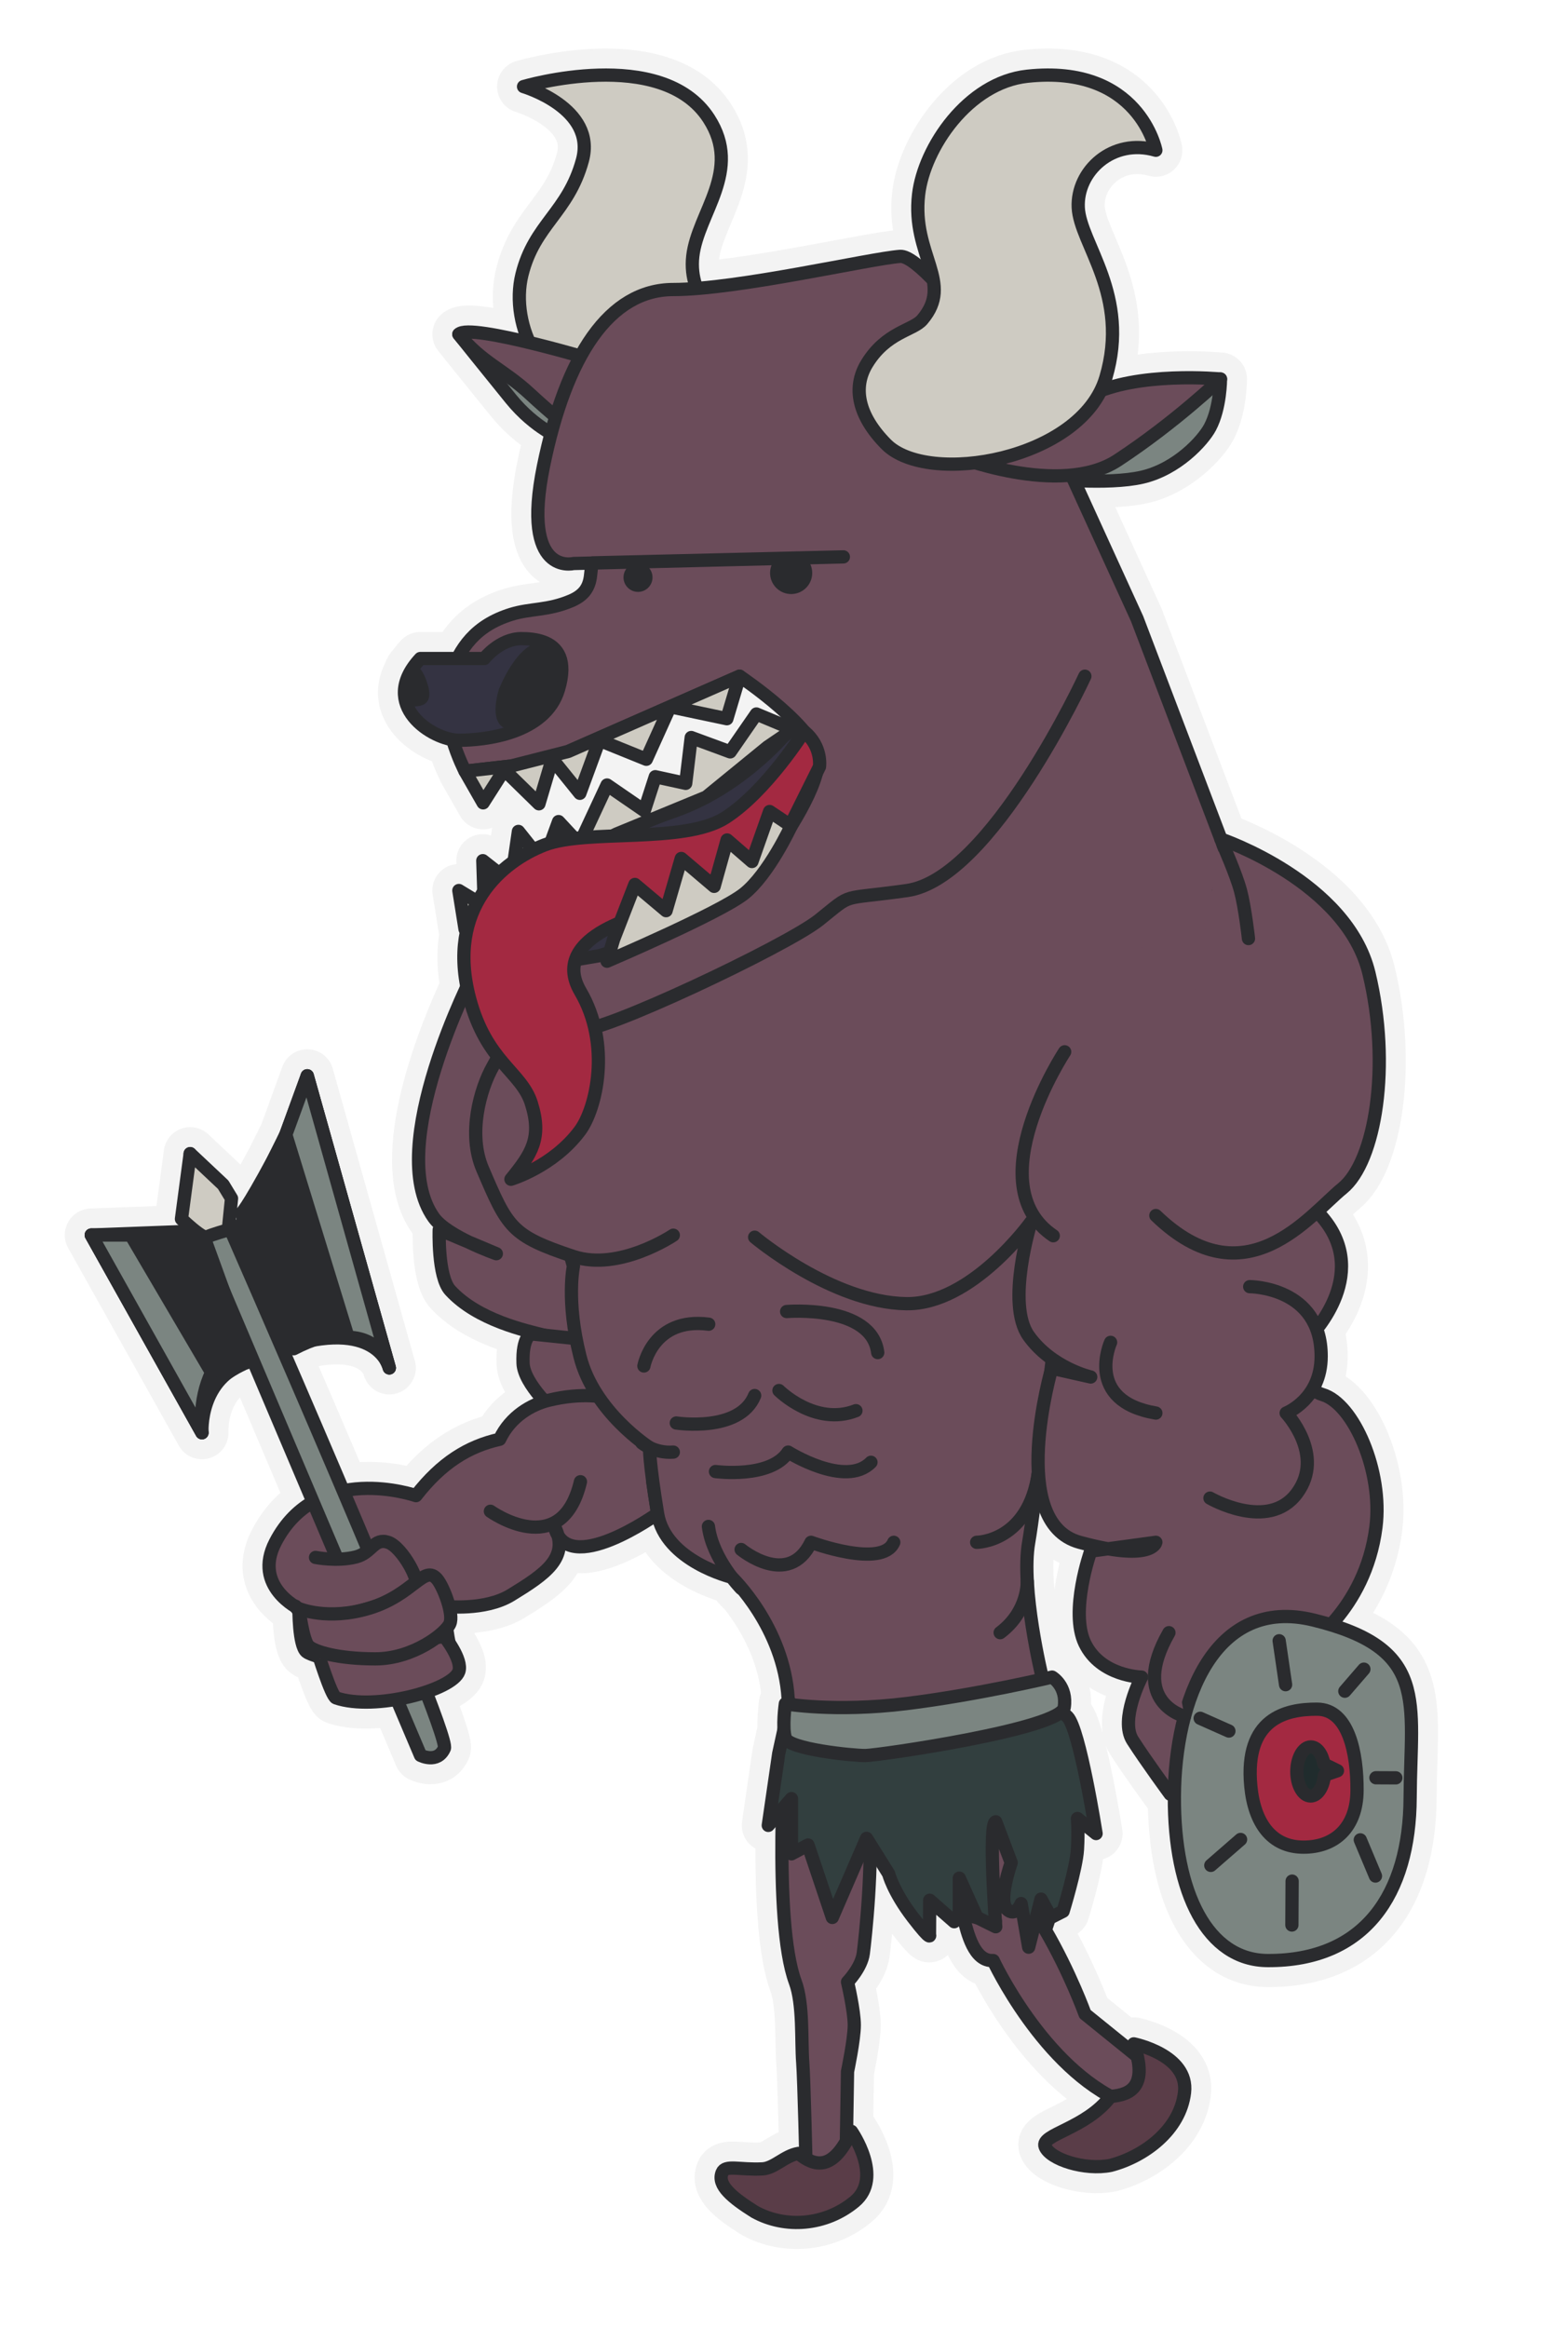 <?xml version="1.0" encoding="utf-8"?>
<!-- Generator: Adobe Illustrator 16.0.0, SVG Export Plug-In . SVG Version: 6.00 Build 0)  -->
<!DOCTYPE svg PUBLIC "-//W3C//DTD SVG 1.1//EN" "http://www.w3.org/Graphics/SVG/1.1/DTD/svg11.dtd">
<svg version="1.1" id="Layer_1" xmlns="http://www.w3.org/2000/svg" xmlns:xlink="http://www.w3.org/1999/xlink" x="0px" y="0px"
	 width="236.667px" height="351.167px" viewBox="0 0 236.667 351.167" enable-background="new 0 0 236.667 351.167"
	 xml:space="preserve">
<g>
	
		<path fill="#6B4C5A" stroke="#F3F3F3" stroke-width="8" stroke-linecap="round" stroke-linejoin="round" stroke-miterlimit="10" d="
		M44.108,202.916C44.108,202.916,44.108,202.916,44.108,202.916l0.218,0.563c1.066-0.555,2.054-0.982,2.974-1.31
		c7.864-1.389,10.425,1.909,11.176,3.455c0.202,0.449,0.285,0.747,0.285,0.747s-0.012-0.05-0.038-0.134l-12.348-43.938l-3.237,8.882
		l-1.925,3.863c0,0-0.001,0.001-0.001,0.001c-4.114,7.635-4.778,7.988-4.778,7.988l0.348,0.902l-0.492,0.989L44.108,202.916z"/>
	
		<path fill="#6B4C5A" stroke="#F3F3F3" stroke-width="8" stroke-linecap="round" stroke-linejoin="round" stroke-miterlimit="10" d="
		M200.867,245.127c2.711-2.943,5.92-7.769,6.809-14.737c1.074-8.438-3.383-18.611-8.05-19.994c-0.622-0.184-1.102-0.483-1.479-0.853
		c0.729-1.247,1.266-2.862,1.266-4.929c0-1.609-0.256-2.97-0.684-4.124c2.175-2.713,7.195-10.509,0.062-17.714
		c1.485-1.348,2.769-2.627,3.836-3.496c5-4.065,7.333-18.601,4-32.44c-3.333-13.838-22.349-20.256-22.35-20.256l-12.65-33.238
		l-9.525-20.853c3.117,0.154,7.345,0.182,10.312-0.508c5.25-1.222,9.147-5.5,10.214-7.497c1.589-2.975,1.589-7.308,1.589-7.308
		s-10.78-1.039-18.09,1.764c0.312-0.627,0.58-1.276,0.781-1.954c3.709-12.51-3.911-20.218-4.161-25.692s5.167-10.535,11.714-8.631
		c0,0-2.525-12.992-19.406-11.166c-8.951,0.968-15.588,10.788-16.405,17.849c-0.667,5.764,1.623,9.514,2.221,12.908
		c-2.154-2.228-3.96-3.654-5.009-3.578c-4.063,0.296-20.33,4.019-30.681,4.838c-0.525-1.381-0.825-3.003-0.612-4.866
		c0.744-6.536,7.526-12.886,2.416-20.779c-7.127-11.004-27.96-4.812-27.96-4.812s11.04,3.247,8.883,11.132
		c-2.157,7.886-7.25,9.64-9.129,17.256c-0.798,3.232-0.355,7.012,1.118,10.228c-4.945-1.195-9.853-2.107-10.637-1.249
		c0,0,4.201,5.25,7.861,9.75c2.215,2.724,4.558,4.343,6.065,5.201c-0.42,1.583-0.809,3.236-1.161,4.965
		c-3.397,16.667,4.529,14.667,4.529,14.667l2.853-0.07c-0.483,1.574,0.321,4.203-3.196,5.695c-3.535,1.5-6.125,1.135-9.045,2.042
		c-4.232,1.314-6.58,3.667-8.12,6.667h-5.598c-0.409,0.439-0.759,0.873-1.056,1.298c-0.209,0.153-0.4,0.442-0.556,0.917
		c-0.959,1.803-0.97,3.451-0.412,4.871l0,0l0,0c1.108,2.826,4.438,4.741,6.892,5.159c0.826,2.748,1.877,4.755,1.877,4.755
		l6.928-0.781l0,0l-6.928,0.781l2.73,4.776l3.178-4.984l5.244,5.127l2.006-6.752l4.172,5.167l2.938-8l7.092,2.869l3.584-7.928
		l8.574,1.81l1.917-6.417c0,0,4.97,3.331,8.492,6.958c-0.218,0.271-0.471,0.576-0.761,0.914l-5.191-2.17l-3.957,5.715l-5.88-2.167
		l-0.833,6.917l-4.589-1l-1.656,5.117l-5.625-3.867l-3.714,7.961c-0.415,0.036-0.825,0.074-1.223,0.119l-2.381-2.563l-1.184,3.229
		c-0.323,0.093-0.647,0.185-0.937,0.296c-0.558,0.215-1.134,0.468-1.716,0.756l-2.227-2.799l-0.657,4.518
		c-0.769,0.545-1.522,1.157-2.238,1.842l-2.478-1.947l0.15,4.665c-0.341,0.491-0.66,1.007-0.955,1.549l-2.811-1.709l0.934,5.833
		H70.5c-0.589,2.499-0.672,5.383-0.023,8.686c-2.97,6.337-11.3,25.977-5.018,34.814c0.988,1.391,3.229,2.709,5.28,3.703l-4.446-1.87
		c0,0-0.256,7.078,1.666,9.167c3.999,4.346,10.952,5.973,14.204,6.761l-2.007-0.209c0,0-1.362,0.495-1.209,4.448
		c0.073,1.899,1.845,4.2,3.262,5.75c-2.45,0.748-5.278,2.492-6.797,5.709c-4.76,1.06-8.791,3.568-12.625,8.5
		c0,0-5.339-1.86-10.982-0.731c-7.372-17.344-15.088-34.994-17.279-39.996l0.42-4.108l-1.262-2.077l-4.98-4.682l-1.314,9.854
		c0,0,1.076,1.032,2.104,1.832l-15.717,0.592l16.708,29.828c0,0-0.372-5.973,4.154-9.234c0.558-0.355,1.172-0.708,1.864-1.052
		c0.355-0.152,0.72-0.299,1.119-0.42l-3.895-10.728l13.522,31.872c-2.173,1.242-4.179,3.165-5.691,6.092
		c-2.905,5.621,1.632,8.875,3.121,9.755c0.111,0.21,0.262,0.395,0.448,0.555c0.01,1.163,0.117,5.331,1.119,6.19
		c0.273,0.234,0.998,0.505,1.933,0.783c0.593,1.853,1.978,5.999,2.55,6.194c2.436,0.832,5.886,0.768,9.154,0.208l3.588,8.457
		c0,0,2.551,1.311,3.6-1.065c0.199-0.452-0.878-3.638-2.751-8.495c2.609-0.876,4.573-2.015,4.938-3.105
		c0.398-1.189-0.691-3.117-1.465-4.276c-0.157-0.732-0.279-1.499-0.373-2.225c0.225-0.261,0.388-0.497,0.473-0.688
		c0.251-0.566,0.16-1.532-0.098-2.568c1.678,0.103,6.188,0.167,9.334-1.76c4.627-2.833,8.148-5.174,7.068-9.026
		c3.1,5.339,15.054-3.267,15.054-3.267c1.175,7.185,11.188,9.603,11.188,9.603s0.003,0.003,0.004,0.003
		c0.801,1.052,1.42,1.685,1.42,1.685l-0.186-0.353c2.244,2.611,6.798,8.856,7.281,17c0.017,0.277,0.246,0.583,0.625,0.905
		c-0.671-0.084-1.047-0.148-1.047-0.148s-0.316,2.221-0.191,3.967l-0.031,0.003l-0.777,3.546l-1.576,10.829l2.142-2.475
		c-0.233,8.776-0.103,20.599,1.935,26.1c1.25,3.375,0.873,8.904,1.125,12.125c0.156,1.999,0.386,10.909,0.475,14.53
		c-0.383-0.225-0.759-0.492-1.127-0.792c-2.079,0.339-3.625,2.243-5.432,2.334c-3.471,0.174-5.584-0.668-6.082,0.554
		c-0.785,1.921,1.557,3.806,4.908,5.917c4.613,2.552,10.705,2.103,15.095-1.542s-0.49-10.592-0.49-10.592
		c-0.253,0.55-0.506,1.026-0.759,1.468l0.171-10.501c0,0,1.021-4.833,1.021-7c0-2.167-1.021-6.5-1.021-6.5s2.101-2.167,2.38-4.333
		c0.226-1.737,1.078-9.366,1.047-16.446l2.778,4.446c0,0,0.667,2.688,3.667,6.594s2.5,2.572,2.5,2.572l0.031-5.167l3.696,3.242
		l0.772-1.242v-0.97c0.274,0.372,0.557,0.698,0.846,0.97c0.068,0.063,0.186,0.128,0.336,0.192c-0.396,0.015-0.635,0.126-0.563,0.402
		c0.615,2.333,1.58,6.673,4.5,6.506c0,0,6.777,14.594,17.719,20.494c-0.001,0-0.002,0-0.002,0
		c-3.717,4.906-10.615,5.704-9.883,7.573c0.756,1.932,6,3.615,9.883,2.833c5.102-1.333,10.489-5.333,11.156-11
		c0.666-5.667-7.659-7.333-7.659-7.333c0.279,0.817,0.478,1.548,0.61,2.208l-0.13-0.375l-7.837-6.333c0,0-2.232-6.208-5.992-12.667
		c0,0,0.327-0.883,0.694-2.188l0.153,0.283l1.834-0.928c0,0,2-6.5,2.167-9.333c0.167-2.833,0-4.667,0-4.667l2.812,2.274
		c0,0-2.479-15.774-4.312-17.608c-0.268-0.268-0.622-0.496-1.023-0.697c0.297-0.239,0.487-0.477,0.523-0.71
		c0.5-3.241-1.833-4.593-1.833-4.593s-0.604,0.144-1.658,0.38l0.158-0.38c0,0-3.256-13.375-2.029-20.333
		c0.316-1.793,0.875-5.949,1.465-10.557c0.277,4.904,1.826,9.355,6.23,10.557c1.66,0.453,3.076,0.767,4.293,0.977l-2.626,0.356
		c0,0-3.214,9.067-0.881,13.917c2.396,4.979,8.548,5.083,8.548,5.083s-3.334,6.425-1.334,9.546c2,3.121,5.667,8.121,5.667,8.121
		l0.641-0.379c-0.005,0.244-0.012,0.487-0.013,0.73c-0.068,14.571,5.025,24.705,14.084,24.749
		c14.674,0.069,21.435-10.01,21.502-24.581C212.905,257.401,215.441,249.552,200.867,245.127z M30.471,187.431l-0.424-1.293
		c0.02,0.013,0.038,0.026,0.058,0.039l0.536,1.265L30.471,187.431z M123.223,116.608c-0.18,0.68-0.422,1.392-0.723,2.133
		c0.032-0.278,0.048-0.55,0.071-0.825L123.223,116.608z M85.789,113.36l-0.002,0l7.468-3.279L85.789,113.36z M115.87,112.681
		l2.542-1.726c-2.436,2.667-6.47,6.453-11.813,9.292L115.87,112.681z M106.588,120.252c-1.548,0.822-3.201,1.566-4.962,2.178
		c-0.921,0.32-1.837,0.653-2.743,0.997L106.588,120.252z M93.1,125.809c-0.015,0.006-0.029,0.013-0.043,0.019l0.019-0.009
		L93.1,125.809z M98.527,223.538L98.527,223.538c0.001,0.006,0.002,0.013,0.003,0.019L98.527,223.538z M158.749,206.416
		c0,0-0.057,0.195-0.149,0.542c0.094-0.777,0.172-1.429,0.23-1.927c2.921,2.056,5.796,2.708,5.796,2.708L158.749,206.416z"/>
</g>
<path fill="#CECBC2" stroke="#2A2B2E" stroke-width="2" stroke-linecap="round" stroke-linejoin="round" stroke-miterlimit="10" d="
	M109.282,48.884c0,0-5.462-3.695-4.716-10.231c0.744-6.536,7.526-12.886,2.416-20.779c-7.127-11.004-27.96-4.812-27.96-4.812
	s11.04,3.247,8.883,11.132c-2.157,7.886-7.25,9.64-9.129,17.256c-1.88,7.616,3.103,18.278,12.317,17.423
	c9.215-0.856,18.741-6.119,18.741-6.119L109.282,48.884z"/>
<path fill="#343342" stroke="#2A2B2E" stroke-width="2" stroke-linecap="round" stroke-linejoin="round" stroke-miterlimit="10" d="
	M121.078,107.716c0,0-7.268,10.483-19.452,14.714c-14.159,4.917-27.017,12.822-28.1,17.087c-2.067,8.142,19.045,4.83,19.045,4.83
	s18.392-6.851,21.333-9.183C123.33,127.69,124.169,113.522,121.078,107.716z"/>
<path fill="#7B8581" stroke="#2A2B2E" stroke-width="2" stroke-linecap="round" stroke-linejoin="round" stroke-miterlimit="10" d="
	M69.258,50.431c0,0,8.929,0.25,9.44,2.5c0.511,2.25,3.325,4.061,3.325,4.061s-1.564,4.939,4.186,5.439l-1.408,3.75
	c0,0-4.021-1.5-7.682-6S69.258,50.431,69.258,50.431z"/>
<path fill="#7B8581" stroke="#2A2B2E" stroke-width="2" stroke-linecap="round" stroke-linejoin="round" stroke-miterlimit="10" d="
	M157.959,72.181c0,0,9.203,1.027,14.453-0.195s9.147-5.5,10.214-7.497c1.589-2.975,1.589-7.308,1.589-7.308l-26.256,11.25V72.181z"
	/>
<path fill="#6B4C5A" stroke="#2A2B2E" stroke-width="2" stroke-linecap="round" stroke-linejoin="round" stroke-miterlimit="10" d="
	M90.909,54.681c0,0-19.997-6.06-21.651-4.25c3.395,4.226,6.723,5.296,10.674,8.952c3.186,2.946,6.277,5.464,6.277,5.464
	L90.909,54.681z"/>
<path fill="#6B4C5A" stroke="#2A2B2E" stroke-width="2" stroke-linecap="round" stroke-linejoin="round" stroke-miterlimit="10" d="
	M138.264,266.347c0,0,2.766,18,7.375,22.333c0.579,0.544,4.594,1.138,4.594,1.138s-5.127-1.711-4.82-0.544
	c0.615,2.333,1.58,6.673,4.5,6.506c0,0,7.533,16.236,19.541,21.383l3.536-2.983l-1.383-4l-7.837-6.333c0,0-2.232-6.208-5.992-12.667
	c0,0,2.612-7,1.383-11s-5.07-19.667-5.07-19.667s-15.826,0.167-15.826,3C138.264,266.347,138.264,266.347,138.264,266.347z"/>
<path fill="#6B4C5A" stroke="#2A2B2E" stroke-width="2" stroke-linecap="round" stroke-linejoin="round" stroke-miterlimit="10" d="
	M118.605,262.181c0,0-2.021,27.508,1.432,36.833c1.25,3.375,0.873,8.904,1.125,12.125c0.197,2.523,0.512,16.071,0.512,16.071
	l6.02-0.667l0.228-14.03c0,0,1.021-4.833,1.021-7c0-2.167-1.021-6.5-1.021-6.5s2.101-2.167,2.38-4.333
	c0.281-2.167,1.541-13.5,0.841-21.5s-0.841-9.167-1.54-8.333C128.901,265.681,118.605,262.181,118.605,262.181z"/>
<path fill="#6B4C5A" stroke="#2A2B2E" stroke-width="2" stroke-linecap="round" stroke-linejoin="round" stroke-miterlimit="10" d="
	M71.459,146.842c0,0-13.547,26.223-6,36.839c2.046,2.877,9.453,5.458,9.453,5.458l-8.619-3.625c0,0-0.256,7.078,1.666,9.167
	c4.12,4.478,11.387,6.071,14.5,6.833c4.088,1,8,1.402,8,1.402l-3.333-17.735l-6-31l-4.007-10L71.459,146.842z"/>
<path fill="#6B4C5A" stroke="#2A2B2E" stroke-width="2" stroke-linecap="round" stroke-linejoin="round" stroke-miterlimit="10" d="
	M93.126,205.681l3,7.5H83.959c0,0-4.889-4.321-5.012-7.5c-0.153-3.953,1.209-4.448,1.209-4.448l12.277,1.281L93.126,205.681z"/>
<path fill="#6B4C5A" stroke="#2A2B2E" stroke-width="2" stroke-linecap="round" stroke-linejoin="round" stroke-miterlimit="10" d="
	M91.459,210.847c0,0-3.444-0.874-8.645,0.404c-2.571,0.632-5.758,2.404-7.402,5.888c-4.76,1.06-8.791,3.568-12.625,8.5
	c0,0-14.901-5.202-21.229,7.042c-3.443,6.663,3.568,10,3.568,10s-0.047,5.5,1.12,6.5c1.166,1,10.38,2.667,10.38,2.667
	s12.333,0,11.5-2.667c-0.833-2.667-1-6.833-1-6.833s6.072,0.701,10.003-1.707c5.138-3.146,8.934-5.679,6.552-10.355
	c1.882,7.92,15.57-1.938,15.57-1.938l-0.724-4.809l5.932-4.691L91.459,210.847z"/>
<path fill="#6B4C5A" stroke="#2A2B2E" stroke-width="2" stroke-linecap="round" stroke-linejoin="round" stroke-miterlimit="10" d="
	M74.797,146.842l15.662-2.661c0,0,19.057-5.5,23.445-11.5s9.173-13.047,9.632-17.714c0.459-4.667-11.91-12.953-11.91-12.953
	l-29.603,13l-11.832,1.333c0,0-4.381-8.333-2.279-14.333c1.496-4.27,3.832-7.65,9.252-9.333c2.92-0.907,5.51-0.542,9.045-2.042
	c3.536-1.5,2.703-4.15,3.203-5.721l37.881-0.904l-40.74,1c0,0-7.927,2-4.529-14.667c3.398-16.667,9.936-26.667,19.603-26.667
	s29.667-4.667,34.233-5c4.567-0.333,23.434,27.667,23.434,27.667l12.333,27l17,44.667l-20.333,24.537l-9.334,41.403
	c0,0-2.807,23.688-3.695,28.728c-1.227,6.958,2.029,20.333,2.029,20.333l-1.667,4l-10.086,5.546l-14.081-0.379
	c0,0-12.373-3.77-12.5-5.895c-0.645-10.854-8.52-18.336-8.52-18.336s-10.014-2.418-11.188-9.603
	c-1.286-7.867-1.216-9.961-1.216-9.961s-8.386-5.337-10.504-13.771c-2.119-8.435-0.979-13.601-0.979-13.601l-10.927-39.109"/>
<path fill="#6B4C5A" stroke="#2A2B2E" stroke-width="2" stroke-linecap="round" stroke-linejoin="round" stroke-miterlimit="10" d="
	M113.904,186.649c0,0,11.701,9.865,22.889,10.032c9.911,0.148,18.833-12.346,18.833-12.346s-3.849,12.34-0.362,17.211
	c3.485,4.87,9.362,6.194,9.362,6.194l-5.877-1.324c0,0-6.79,23.265,4.21,26.265s11.5,0,11.5,0l-9.833,1.333
	c0,0-3.214,9.067-0.881,13.917c2.396,4.979,8.548,5.083,8.548,5.083s-3.334,6.425-1.334,9.546c2,3.121,5.667,8.121,5.667,8.121
	l18.667-11.054l1.466-10.938c0,0,9.302-5.625,10.917-18.298c1.074-8.438-3.383-18.611-8.05-19.994s-1.767-8.907-1.767-8.907
	s9.746-9.81,0.931-18.712l4.169-20.227l-19-28.203"/>
<path fill="#6B4C5A" stroke="#2A2B2E" stroke-width="2" stroke-linecap="round" stroke-linejoin="round" stroke-miterlimit="10" d="
	M163.745,102.014c0,0-14.127,30.535-26.833,32.333c-10.412,1.474-7.971,0.188-13.249,4.417c-4.952,3.966-33.69,17.503-36.196,16.543
	"/>
<path fill="#6B4C5A" stroke="#2A2B2E" stroke-width="2" stroke-linecap="round" stroke-linejoin="round" stroke-miterlimit="10" d="
	M143.746,68.647c0,0,16.213,6.533,24.963,0.783s15.506-12.25,15.506-12.25s-12.554-1.213-19.753,2.5
	c-7.198,3.712-17.003,6.25-17.003,6.25L143.746,68.647z"/>
<path fill="#6B4C5A" stroke="#2A2B2E" stroke-width="2" stroke-linecap="round" stroke-linejoin="round" stroke-miterlimit="10" d="
	M184.276,126.585c0,0,19.017,6.418,22.35,20.256c3.333,13.839,1,28.375-4,32.44s-14.667,17.135-28.167,4.101"/>
<path fill="#5A3D48" stroke="#2A2B2E" stroke-width="2" stroke-linecap="round" stroke-linejoin="round" stroke-miterlimit="10" d="
	M167.629,316.274c3.131-0.239,5.664-1.594,3.497-7.927c0,0,8.325,1.667,7.659,7.333c-0.667,5.667-6.055,9.667-11.156,11
	c-3.883,0.782-9.127-0.901-9.883-2.833C157.014,321.979,163.912,321.181,167.629,316.274z"/>
<path fill="#5A3D48" stroke="#2A2B2E" stroke-width="2" stroke-linecap="round" stroke-linejoin="round" stroke-miterlimit="10" d="
	M120.51,324.876c2.432,1.986,5.201,2.752,7.999-3.329c0,0,4.88,6.947,0.49,10.592s-10.481,4.094-15.095,1.542
	c-3.352-2.111-5.693-3.995-4.908-5.917c0.498-1.222,2.611-0.38,6.082-0.554C116.885,327.119,118.431,325.215,120.51,324.876z"/>
<path fill="#323F3F" stroke="#2A2B2E" stroke-width="2" stroke-linecap="round" stroke-linejoin="round" stroke-miterlimit="10" d="
	M119.459,271.347v8.333l2.5-1.333l3.667,10.928l5.167-11.928l3.333,5.333c0,0,0.667,2.688,3.667,6.594s2.5,2.572,2.5,2.572
	l0.031-5.167l3.696,3.242l0.772-1.242v-5.333l2.666,5.928l2.834,1.406c0,0-1.167-15.667,0-15.833l0,0l2.333,6.167
	c0,0-2,5.667-0.667,7c1.334,1.333,2.167-0.833,2.167-0.833l1.138,6.583l1.862-7.25l1.499,2.761l1.834-0.928c0,0,2-6.5,2.167-9.333
	c0.167-2.833,0-4.667,0-4.667l2.812,2.274c0,0-2.479-15.774-4.312-17.608c-1.833-1.833-7.5-2-7.5-2l-35.312,4l-0.777,3.546
	l-1.576,10.829L119.459,271.347z"/>
<path fill="#7B8581" stroke="#2A2B2E" stroke-width="2" stroke-linecap="round" stroke-linejoin="round" stroke-miterlimit="10" d="
	M118.537,257.043c0,0,7.422,1.304,18.256-0.029c10.833-1.333,22-4,22-4s2.333,1.352,1.833,4.593s-27.998,7.225-30,7.241
	c-2.001,0.015-11.589-0.971-12.089-2.637C118.037,260.543,118.537,257.043,118.537,257.043z"/>
<path fill="#7B8581" stroke="#2A2B2E" stroke-width="2" stroke-linecap="round" stroke-linejoin="round" stroke-miterlimit="10" d="
	M29.908,185.715l33.563,79.107c0,0,2.551,1.311,3.6-1.065s-33.158-80.244-33.158-80.244l-5.209-9.468L29.908,185.715z"/>
<g>
	
		<path fill="#2A2B2E" stroke="#2A2B2E" stroke-width="2" stroke-linecap="round" stroke-linejoin="round" stroke-miterlimit="10" d="
		M31.098,187.473l-17.322-1.149l16.708,29.828c0,0-0.548-8.368,7.138-10.707L31.098,187.473z"/>
	
		<path fill="#2A2B2E" stroke="#2A2B2E" stroke-width="2" stroke-linecap="round" stroke-linejoin="round" stroke-miterlimit="10" d="
		M29.908,185.715l-16.133,0.608l16.708,29.828c0,0-3.095-5.755,6.03-10.293L29.908,185.715z"/>
	<path fill="none" stroke="#2A2B2E" stroke-width="2" stroke-linecap="round" stroke-linejoin="round" stroke-miterlimit="10" d="
		M17.463,186.185"/>
	
		<path fill="#7B8581" stroke="#2A2B2E" stroke-width="2" stroke-linecap="round" stroke-linejoin="round" stroke-miterlimit="10" d="
		M31.939,207.064l-12.194-20.741h-5.97l16.708,29.828C30.483,216.151,29.855,211.314,31.939,207.064z"/>
	<path fill="none" stroke="#2A2B2E" stroke-width="2" stroke-linecap="round" stroke-linejoin="round" stroke-miterlimit="10" d="
		M23.145,211.608"/>
</g>
<path fill="#CECBC2" stroke="#2A2B2E" stroke-width="2" stroke-linecap="round" stroke-linejoin="round" stroke-miterlimit="10" d="
	M27.389,183.899c0,0,1.365,1.31,2.486,2.122c0.593,0.43,1.117,0.72,1.334,0.601c0.623-0.342,3.252-1.078,3.252-1.078l0.484-4.74
	l-1.262-2.077l-4.98-4.682L27.389,183.899z"/>
<g>
	
		<path fill="#2A2B2E" stroke="#2A2B2E" stroke-width="2" stroke-linecap="round" stroke-linejoin="round" stroke-miterlimit="10" d="
		M36.289,184.924l6.849-13.743l3.237-8.882l12.386,44.072c0,0-1.599-7.212-14.652-3.455L36.289,184.924z"/>
	
		<path fill="#2A2B2E" stroke="#2A2B2E" stroke-width="2" stroke-linecap="round" stroke-linejoin="round" stroke-miterlimit="10" d="
		M36.434,183.033c0,0,0.664-0.353,4.778-7.988c3.931-7.294,5.163-12.747,5.163-12.747l12.386,44.072c0,0-2.486-9.107-14.435-2.892
		L36.434,183.033z"/>
	<path fill="none" stroke="#2A2B2E" stroke-width="2" stroke-linecap="round" stroke-linejoin="round" stroke-miterlimit="10" d="
		M42.631,165.754"/>
	
		<path fill="#7B8581" stroke="#2A2B2E" stroke-width="2" stroke-linecap="round" stroke-linejoin="round" stroke-miterlimit="10" d="
		M52.543,201.757l-9.405-30.576l3.237-8.882l12.386,44.072C58.761,206.371,57.662,201.813,52.543,201.757z"/>
	<path fill="none" stroke="#2A2B2E" stroke-width="2" stroke-linecap="round" stroke-linejoin="round" stroke-miterlimit="10" d="
		M63.967,199.727"/>
	<path fill="none" stroke="#2A2B2E" stroke-width="2" stroke-linecap="round" stroke-linejoin="round" stroke-miterlimit="10" d="
		M46.984,164.036"/>
</g>
<path fill="#6B4C5A" stroke="#2A2B2E" stroke-width="2" stroke-linecap="round" stroke-linejoin="round" stroke-miterlimit="10" d="
	M47.626,234.961c0,0,3.233,0.656,6.099-0.073c2.402-0.611,2.711-2.916,4.855-2.208s5.158,6.245,4.082,6.958
	c-4.514,2.989-16.486,6.201-18.045,2.69"/>
<path fill="#6B4C5A" stroke="#2A2B2E" stroke-width="2" stroke-linecap="round" stroke-linejoin="round" stroke-miterlimit="10" d="
	M50.729,256.158c5.855,2,17.582-1.167,18.529-4c0.598-1.787-2.164-5.25-2.164-5.25l-19.195,2.167
	C47.898,249.074,49.99,255.906,50.729,256.158z"/>
<path fill="none" stroke="#2A2B2E" stroke-width="2" stroke-linecap="round" stroke-linejoin="round" stroke-miterlimit="10" d="
	M167.629,202.514c0,0-4.003,8.833,6.83,10.667"/>
<path fill="#6B4C5A" stroke="#2A2B2E" stroke-width="2" stroke-linecap="round" stroke-linejoin="round" stroke-miterlimit="10" d="
	M188.626,194.112c0,0,10.786,0,10.786,10.502c0,6.5-5.286,8.566-5.286,8.566s5.948,6.306,1.615,12.124s-13.115,0.709-13.115,0.709"
	/>
<path fill="none" stroke="#2A2B2E" stroke-width="2" stroke-linecap="round" stroke-linejoin="round" stroke-miterlimit="10" d="
	M118.73,197.864c0,0,12.832-1.079,13.75,6.194"/>
<path fill="none" stroke="#2A2B2E" stroke-width="2" stroke-linecap="round" stroke-linejoin="round" stroke-miterlimit="10" d="
	M97.188,206.079c0,0,1.357-7.402,9.781-6.304"/>
<path fill="none" stroke="#2A2B2E" stroke-width="2" stroke-linecap="round" stroke-linejoin="round" stroke-miterlimit="10" d="
	M117.572,209.78c0,0,5.453,5.449,11.619,3.043"/>
<path fill="none" stroke="#2A2B2E" stroke-width="2" stroke-linecap="round" stroke-linejoin="round" stroke-miterlimit="10" d="
	M102.078,214.681c0,0,9.548,1.471,11.826-4.142"/>
<path fill="none" stroke="#2A2B2E" stroke-width="2" stroke-linecap="round" stroke-linejoin="round" stroke-miterlimit="10" d="
	M107.991,222.004c0,0,8.302,1.123,10.968-2.934c0,0,8.667,5.466,12.5,1.538"/>
<path fill="none" stroke="#2A2B2E" stroke-width="2" stroke-linecap="round" stroke-linejoin="round" stroke-miterlimit="10" d="
	M111.863,233.764c0,0,7.143,5.917,10.549-1.083c0,0,10.766,4,12.49,0"/>
<path fill="none" stroke="#2A2B2E" stroke-width="2" stroke-linecap="round" stroke-linejoin="round" stroke-miterlimit="10" d="
	M147.412,232.681c0,0,7.852,0,9.313-10.534"/>
<path fill="none" stroke="#2A2B2E" stroke-width="2" stroke-linecap="round" stroke-linejoin="round" stroke-miterlimit="10" d="
	M155.051,238.557c0,0,0.213,4.524-4.092,7.756"/>
<path fill="#343342" stroke="#2A2B2E" stroke-width="2" stroke-linecap="round" stroke-linejoin="round" stroke-miterlimit="10" d="
	M63.446,99.347h9.647c0,0,2.343-3,5.604-3c1.081,0,2.28,0.11,3.327,0.5c2.111,0.786,3.604,2.71,2.268,7.167
	c-2,6.667-11.07,7.667-15.035,7.667S56.934,106.347,63.446,99.347z"/>
<path fill="#2A2B2E" d="M75.293,104.014c0,0,2.799-7.333,6.732-7.167c3.934,0.167,2.734,11.35-3.219,12.97
	C72.852,111.438,75.293,104.014,75.293,104.014z"/>
<path fill="#2A2B2E" d="M61.423,106.433c0,0,4.347,1.112,3.185-2.987C63.446,99.347,61.219,98.852,61.423,106.433z"/>
<polygon fill="#CECBC2" stroke="#2A2B2E" stroke-width="2" stroke-linecap="round" stroke-linejoin="round" stroke-miterlimit="10" points="
	119.746,110.048 114.166,107.716 110.209,113.431 104.329,111.264 103.496,118.18 98.907,117.18 97.251,122.297 91.626,118.431 
	87.467,127.347 84.309,123.948 82.023,130.181 78.246,125.431 77.119,133.181 72.873,129.843 73.094,136.681 69.258,134.347 
	70.191,140.181 73.094,140.181 74.797,134.347 80.959,131.681 93.075,125.818 106.596,120.25 115.87,112.681 "/>
<polygon fill="#CECBC2" stroke="#2A2B2E" stroke-width="2" stroke-linecap="round" stroke-linejoin="round" stroke-miterlimit="10" points="
	70.191,116.347 72.922,121.123 76.1,116.139 81.344,121.266 83.35,114.514 87.521,119.681 90.459,111.681 97.551,114.549 
	101.135,106.621 109.709,108.431 111.626,102.014 93.33,110.048 85.789,113.36 77.119,115.566 "/>
<circle fill="#2A2B2E" cx="119.412" cy="86.442" r="3.181"/>
<circle fill="#2A2B2E" cx="96.299" cy="87.108" r="2.189"/>
<path fill="#CECBC2" stroke="#2A2B2E" stroke-width="2" stroke-linecap="round" stroke-linejoin="round" stroke-miterlimit="10" d="
	M130.834,54.881c-2.168,3.566-1.327,7.847,2.912,12.132c6.333,6.404,29.478,2.395,33.16-10.022
	c3.709-12.51-3.911-20.218-4.161-25.692s5.167-10.535,11.714-8.631c0,0-2.525-12.992-19.406-11.166
	c-8.951,0.968-15.588,10.788-16.405,17.849c-1.062,9.17,5.366,13.244,0.546,18.893C137.813,49.862,133.746,50.093,130.834,54.881z"
	/>
<path fill="none" stroke="#2A2B2E" stroke-width="2" stroke-linecap="round" stroke-linejoin="round" stroke-miterlimit="10" d="
	M74.02,227.998c0,0,10.725,7.671,13.59-4.459"/>
<g>
	
		<path fill="#7B8581" stroke="#2A2B2E" stroke-width="2" stroke-linecap="round" stroke-linejoin="round" stroke-miterlimit="10" d="
		M212.84,271.199c-0.067,14.571-6.828,24.65-21.502,24.581c-9.059-0.043-14.152-10.177-14.084-24.749
		c0.068-14.572,6.069-30.274,21.011-26.619C215.746,248.688,212.909,256.628,212.84,271.199z"/>
	<path fill="#A32941" stroke="#2A2B2E" stroke-width="2" stroke-linejoin="round" stroke-miterlimit="10" d="M204.825,270.103
		c-0.026,5.623-3.374,8.592-8.126,8.569c-4.753-0.022-7.385-3.626-7.91-9.225c-0.954-10.185,5.264-11.616,10.016-11.593
		S204.853,264.48,204.825,270.103z"/>
	
		<line fill="none" stroke="#2A2B2E" stroke-width="2" stroke-linecap="round" stroke-linejoin="round" stroke-miterlimit="10" x1="195.027" y1="283.795" x2="194.991" y2="290.417"/>
	
		<line fill="none" stroke="#2A2B2E" stroke-width="2" stroke-linecap="round" stroke-linejoin="round" stroke-miterlimit="10" x1="187.247" y1="277.51" x2="182.752" y2="281.42"/>
	
		<line fill="none" stroke="#2A2B2E" stroke-width="2" stroke-linecap="round" stroke-linejoin="round" stroke-miterlimit="10" x1="181.152" y1="259.23" x2="185.486" y2="261.155"/>
	
		<line fill="none" stroke="#2A2B2E" stroke-width="2" stroke-linecap="round" stroke-linejoin="round" stroke-miterlimit="10" x1="193.07" y1="247.533" x2="194.041" y2="254.16"/>
	
		<line fill="none" stroke="#2A2B2E" stroke-width="2" stroke-linecap="round" stroke-linejoin="round" stroke-miterlimit="10" x1="202.983" y1="255.144" x2="205.859" y2="251.817"/>
	
		<line fill="none" stroke="#2A2B2E" stroke-width="2" stroke-linecap="round" stroke-linejoin="round" stroke-miterlimit="10" x1="207.676" y1="268.201" x2="210.683" y2="268.215"/>
	
		<line fill="none" stroke="#2A2B2E" stroke-width="2" stroke-linecap="round" stroke-linejoin="round" stroke-miterlimit="10" x1="205.316" y1="277.571" x2="207.605" y2="283.027"/>
	
		<path fill="#202C2D" stroke="#2A2B2E" stroke-width="2" stroke-linecap="round" stroke-linejoin="round" stroke-miterlimit="10" d="
		M201.868,267.14l-1.97,0.681c-0.158,1.784-1.037,3.137-2.083,3.133c-1.153-0.005-2.085-1.663-2.074-3.711
		c0.009-2.041,0.956-3.697,2.109-3.692c0.938,0.004,1.722,1.094,1.981,2.592L201.868,267.14z"/>
</g>
<path fill="#6B4C5A" stroke="#2A2B2E" stroke-width="2" stroke-linecap="round" stroke-linejoin="round" stroke-miterlimit="10" d="
	M76.626,156.014c0,0-0.022,0.975-2.214,4.833c-1.963,3.455-3.84,10.219-1.576,15.5c3.781,8.821,4.283,10.083,13.711,13.209
	c6.92,2.294,15.079-3.209,15.079-3.209"/>
<path fill="#A32941" stroke="#2A2B2E" stroke-width="2" stroke-linejoin="round" stroke-miterlimit="10" d="M77.119,177.908
	c0,0,6.371-1.895,10.412-7.319c2.482-3.333,4.75-13.035,0.078-21c-5.088-8.675,10.879-11.908,10.879-11.908l19.392-10.333
	l5.808-11.675c0,0,0.463-3.059-2.321-5.325c0,0-5.692,9.056-11.907,13.028c-6.213,3.972-20.937,1.65-27.271,4.099
	s-14.93,9.448-11.315,23.145c2.534,9.602,7.815,11.072,9.314,15.804C81.854,171.68,80.23,174.08,77.119,177.908z"/>
<path fill="#CECBC2" stroke="#2A2B2E" stroke-width="2" stroke-linecap="round" stroke-linejoin="round" stroke-miterlimit="10" d="
	M92.626,141.681l3.202-8.25l4.709,3.958l2.291-7.875l4.959,4.208l1.959-7l3.75,3.25l2.666-7.542l3.249,2.177
	c0,0-3.371,7.281-7.118,10.24c-3.693,2.917-20.667,10.167-20.667,10.167L92.626,141.681z"/>
<path fill="#6B4C5A" stroke="#2A2B2E" stroke-width="2" stroke-linecap="round" stroke-linejoin="round" stroke-miterlimit="10" d="
	M160.696,158.681c0,0-13.206,20-1.722,27.75"/>
<path fill="#6B4C5A" stroke="#2A2B2E" stroke-width="2" stroke-linecap="round" stroke-linejoin="round" stroke-miterlimit="10" d="
	M56.664,250.264c5.703,0,10.585-3.841,11.229-5.295c0.645-1.455-0.955-5.547-1.896-6.697c-1.945-2.375-3.584,2.326-10.268,4.354
	c-6.273,1.904-10.603,0.056-10.603,0.056s0.583,4.833,1.452,5.667C47.448,249.18,50.961,250.264,56.664,250.264z"/>
<path fill="#5A3D48" stroke="#2A2B2E" stroke-width="2" stroke-linecap="round" stroke-linejoin="round" stroke-miterlimit="10" d="
	M188.439,141.596c0,0-0.523-4.716-1.209-7.249s-2.615-6.873-2.615-6.873"/>
<path fill="#5A3D48" stroke="#2A2B2E" stroke-width="2" stroke-linecap="round" stroke-linejoin="round" stroke-miterlimit="10" d="
	M111.863,239.638c0,0-4.316-4.406-4.936-9.354"/>
<path fill="#5A3D48" stroke="#2A2B2E" stroke-width="2" stroke-linecap="round" stroke-linejoin="round" stroke-miterlimit="10" d="
	M96.877,217.681c0,0,1.916,1.613,4.749,1.39"/>
<path fill="#6B4C5A" stroke="#2A2B2E" stroke-width="2" stroke-linecap="round" stroke-linejoin="round" stroke-miterlimit="10" d="
	M178.785,258.931c0,0-8.369-2.112-2.351-12.618"/>
</svg>
